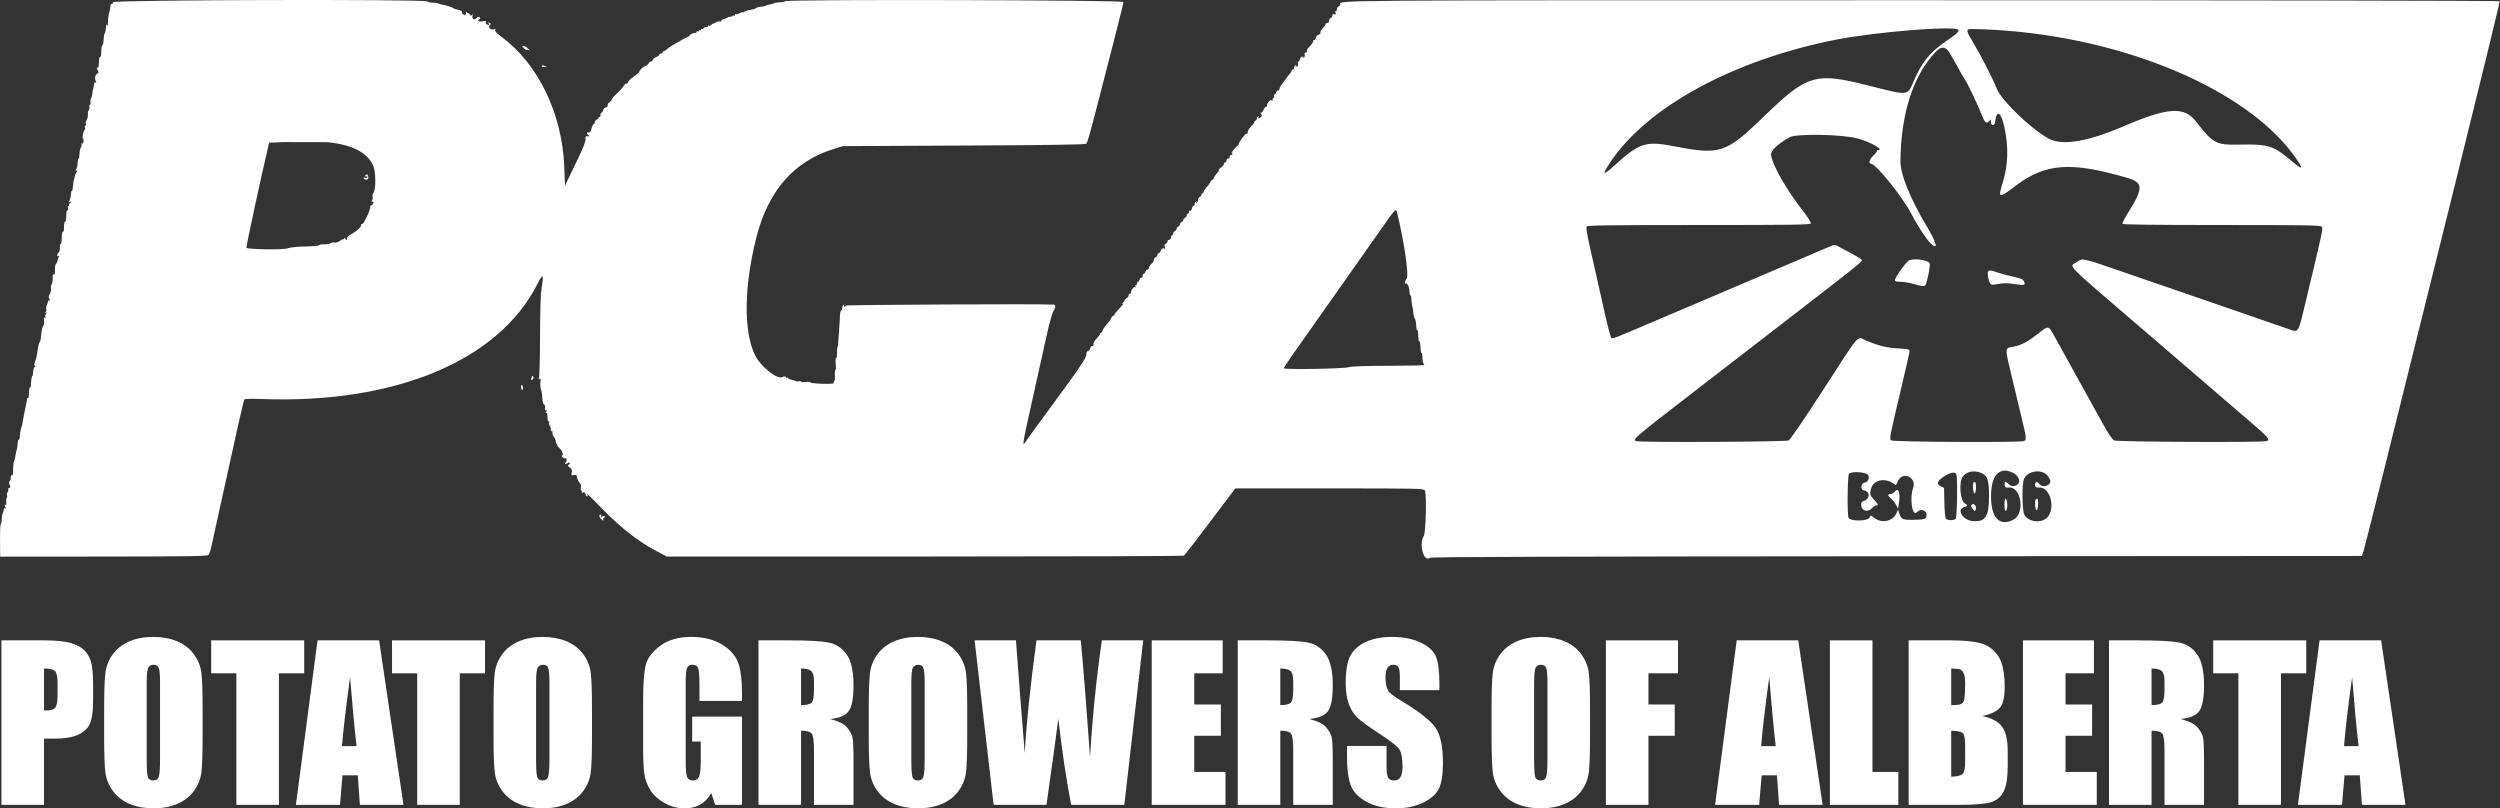 <?xml version="1.0" encoding="UTF-8" standalone="no"?>
<!DOCTYPE svg PUBLIC "-//W3C//DTD SVG 1.1//EN" "http://www.w3.org/Graphics/SVG/1.1/DTD/svg11.dtd">
<svg width="100%" height="100%" viewBox="0 0 300 97" version="1.1" xmlns="http://www.w3.org/2000/svg" xmlns:xlink="http://www.w3.org/1999/xlink" xml:space="preserve" xmlns:serif="http://www.serif.com/" style="fill-rule:evenodd;clip-rule:evenodd;stroke-linejoin:round;stroke-miterlimit:2;">
    <rect x="0" y="0" width="300" height="97" fill="#333333" stroke="none"/>
    <g transform="matrix(0.778,0,0,0.782,-0.047,0.027)">
        <g id="svgg">
            <g>
                <path id="path1" d="M17.484,0.303C17.498,0.472 17.416,0.592 17.302,0.57C17.188,0.548 17.098,0.666 17.101,0.831C17.104,0.997 17.053,1.328 16.989,1.568C16.785,2.324 16.708,2.856 16.712,3.484C16.714,3.902 16.667,4.017 16.562,3.85C16.45,3.669 16.41,3.714 16.41,4.024C16.411,4.491 16.33,4.878 16.178,5.139C16.122,5.235 16.068,5.617 16.057,5.987C16.046,6.358 15.967,6.75 15.882,6.858C15.73,7.052 15.697,7.266 15.67,8.232C15.662,8.495 15.588,8.711 15.505,8.711C15.422,8.711 15.346,8.926 15.337,9.19C15.3,10.173 15.253,10.425 15.119,10.343C14.931,10.226 14.948,10.412 15.164,10.815C15.303,11.074 15.286,11.178 15.094,11.252C14.751,11.383 14.613,12.004 14.835,12.419C14.966,12.664 14.963,12.726 14.826,12.641C14.72,12.576 14.628,12.586 14.621,12.664C14.613,12.741 14.57,12.962 14.524,13.153C14.378,13.759 14.268,14.364 14.253,14.634C14.245,14.778 14.172,14.98 14.092,15.083C14.011,15.186 13.978,15.44 14.018,15.649C14.059,15.857 14.024,16.028 13.943,16.028C13.861,16.028 13.815,16.224 13.842,16.463C13.868,16.703 13.819,16.899 13.734,16.899C13.648,16.899 13.596,17.166 13.618,17.493C13.64,17.819 13.555,18.21 13.43,18.362C13.304,18.513 13.246,18.753 13.3,18.895C13.355,19.037 13.323,19.2 13.23,19.257C13.137,19.315 13.108,19.438 13.165,19.532C13.223,19.625 13.196,19.796 13.106,19.912C12.877,20.204 12.694,21.254 12.872,21.254C12.952,21.254 12.981,21.449 12.935,21.688C12.889,21.93 12.772,22.072 12.671,22.009C12.563,21.943 12.542,21.982 12.619,22.106C12.69,22.221 12.658,22.423 12.548,22.556C12.438,22.689 12.336,23.15 12.322,23.581C12.308,24.013 12.254,24.34 12.202,24.308C12.113,24.253 12.085,24.394 11.978,25.436C11.954,25.675 11.855,25.929 11.76,25.999C11.655,26.076 11.68,26.128 11.824,26.13C12.003,26.132 12.015,26.191 11.871,26.364C11.766,26.491 11.644,26.785 11.602,27.017C11.559,27.249 11.512,27.439 11.498,27.439C11.44,27.439 11.324,28.168 11.297,28.702C11.281,29.014 11.212,29.268 11.143,29.268C11.075,29.268 11.012,29.445 11.004,29.66C10.983,30.206 10.904,30.534 10.726,30.82C10.621,30.987 10.637,31.025 10.774,30.94C10.885,30.872 10.976,30.899 10.976,31C10.976,31.102 10.893,31.185 10.791,31.185C10.69,31.185 10.655,31.263 10.714,31.359C10.774,31.455 10.734,31.533 10.626,31.533C10.509,31.533 10.474,31.674 10.54,31.882C10.601,32.073 10.575,32.23 10.483,32.23C10.391,32.23 10.307,32.426 10.297,32.666C10.287,32.905 10.27,33.297 10.26,33.537C10.25,33.776 10.182,33.972 10.108,33.972C9.987,33.972 9.928,34.359 9.914,35.235C9.911,35.403 9.835,35.54 9.745,35.54C9.655,35.54 9.582,35.976 9.582,36.509C9.582,37.041 9.512,37.434 9.426,37.38C9.34,37.327 9.282,37.563 9.299,37.905C9.315,38.246 9.228,38.608 9.106,38.709C8.828,38.94 8.81,39.44 9.086,39.269C9.224,39.184 9.239,39.222 9.135,39.389C9.051,39.524 8.958,39.788 8.929,39.975C8.9,40.162 8.812,40.358 8.733,40.411C8.583,40.51 8.528,40.869 8.538,41.694C8.542,41.983 8.471,42.14 8.367,42.076C8.267,42.014 8.191,42.141 8.192,42.368C8.195,43.118 8.141,43.466 7.994,43.654C7.914,43.757 7.884,44.028 7.928,44.256C7.972,44.484 7.889,44.851 7.744,45.072C7.539,45.386 7.524,45.554 7.678,45.842C7.817,46.101 7.818,46.175 7.683,46.091C7.578,46.026 7.481,46.055 7.47,46.157C7.44,46.411 7.396,46.553 7.24,46.908C7.166,47.075 7.147,47.321 7.198,47.453C7.248,47.585 7.198,47.792 7.086,47.914C6.926,48.087 6.938,48.103 7.143,47.989C7.366,47.864 7.37,47.885 7.171,48.13C7.043,48.288 6.997,48.511 7.068,48.626C7.149,48.757 7.123,48.789 6.997,48.711C6.858,48.625 6.814,48.764 6.853,49.163C6.884,49.48 6.833,49.838 6.74,49.96C6.563,50.192 6.443,50.776 6.39,51.655C6.373,51.943 6.296,52.275 6.218,52.395C6.056,52.645 5.909,53.208 5.841,53.833C5.815,54.072 5.775,54.307 5.751,54.355C5.727,54.403 5.715,54.496 5.725,54.562C5.734,54.628 5.629,55 5.492,55.389C5.304,55.92 5.294,56.098 5.452,56.1C5.597,56.102 5.59,56.149 5.428,56.251C5.299,56.333 5.185,56.685 5.175,57.033C5.165,57.381 5.111,57.666 5.055,57.666C4.958,57.666 4.852,58.32 4.81,59.173C4.799,59.38 4.732,59.512 4.66,59.468C4.588,59.423 4.53,59.788 4.53,60.279C4.53,60.791 4.46,61.127 4.366,61.069C4.276,61.014 4.205,61.107 4.208,61.277C4.211,61.446 4.161,61.781 4.097,62.021C4.032,62.26 3.954,62.613 3.922,62.805C3.89,62.997 3.812,63.389 3.749,63.676C3.686,63.963 3.6,64.434 3.559,64.721C3.518,65.009 3.436,65.361 3.377,65.505C3.245,65.827 3.098,66.706 3.107,67.117C3.111,67.284 3.051,67.422 2.973,67.422C2.895,67.422 2.821,67.598 2.809,67.814C2.78,68.343 2.667,69.077 2.616,69.077C2.592,69.077 2.544,69.273 2.509,69.512C2.422,70.097 2.3,70.645 2.256,70.645C2.176,70.645 2.077,71.563 2.08,72.264C2.082,72.71 2.015,72.97 1.913,72.907C1.755,72.81 1.664,73.054 1.728,73.407C1.742,73.489 1.668,73.66 1.562,73.788C1.421,73.957 1.422,74.117 1.563,74.382C1.718,74.671 1.703,74.765 1.489,74.847C1.342,74.903 1.267,75.023 1.323,75.113C1.378,75.203 1.332,75.387 1.22,75.523C1.107,75.658 1.066,75.851 1.128,75.951C1.19,76.051 1.18,76.23 1.106,76.35C1.032,76.47 0.995,76.792 1.023,77.067C1.06,77.416 1.014,77.527 0.869,77.438C0.711,77.34 0.711,77.402 0.871,77.7C1.009,77.959 1.015,78.051 0.888,77.972C0.783,77.907 0.687,77.937 0.675,78.038C0.648,78.266 0.608,78.411 0.479,78.746C0.423,78.889 0.371,79.144 0.363,79.312C0.328,80.04 0.293,80.237 0.17,80.401C0.098,80.497 0.05,81.657 0.063,82.979L0.087,85.383L16.026,85.37C29.224,85.359 32.006,85.316 32.202,85.12C32.332,84.99 32.541,84.423 32.664,83.861C32.788,83.299 33.127,81.742 33.418,80.401C33.975,77.825 35.105,72.732 36.678,65.709C37.2,63.378 37.679,61.387 37.742,61.286C37.818,61.162 38.687,61.132 40.372,61.195C60.971,61.966 76.952,55.344 82.945,43.554C83.805,41.863 83.974,42.011 83.601,44.125C83.452,44.969 83.371,47.426 83.355,51.582C83.343,54.991 83.268,57.885 83.19,58.011C83.091,58.172 83.114,58.201 83.267,58.106C83.434,58.003 83.468,58.134 83.408,58.654C83.365,59.03 83.408,59.53 83.505,59.765C83.602,60 83.693,60.57 83.706,61.032C83.72,61.494 83.829,61.932 83.948,62.006C84.067,62.08 84.151,62.211 84.135,62.298C84.049,62.752 84.163,63.077 84.364,62.956C84.491,62.88 84.473,62.962 84.321,63.153C84.171,63.341 84.152,63.426 84.276,63.351C84.424,63.263 84.492,63.349 84.491,63.623C84.489,64.346 84.55,64.634 84.708,64.634C84.794,64.634 84.813,64.716 84.751,64.816C84.69,64.916 84.717,65.092 84.813,65.208C84.996,65.428 85.017,65.506 85.017,65.951C85.017,66.1 85.092,66.177 85.183,66.121C85.273,66.064 85.317,66.177 85.28,66.37C85.243,66.563 85.334,66.842 85.482,66.99C85.631,67.139 85.763,67.453 85.777,67.689C85.79,67.925 85.873,68.118 85.961,68.118C86.049,68.118 86.073,68.166 86.015,68.224C85.957,68.282 86.104,68.509 86.341,68.729C86.792,69.147 87.042,69.861 86.737,69.861C86.64,69.861 86.683,69.983 86.833,70.133C86.983,70.283 87.184,70.357 87.281,70.297C87.377,70.237 87.456,70.311 87.456,70.46C87.456,70.856 87.388,70.999 87.226,70.945C87.147,70.919 87.134,70.981 87.198,71.084C87.279,71.215 87.388,71.209 87.563,71.064C87.701,70.95 87.868,70.911 87.935,70.978C88.001,71.044 87.941,71.171 87.8,71.259C87.586,71.392 87.61,71.466 87.946,71.702C88.261,71.924 88.325,72.09 88.242,72.468C88.144,72.912 88.172,72.945 88.58,72.867C88.909,72.804 89.024,72.855 89.024,73.066C89.024,73.367 89.366,74.06 89.599,74.232C89.676,74.288 89.7,74.543 89.654,74.798C89.608,75.053 89.648,75.261 89.743,75.261C89.838,75.261 89.859,75.353 89.79,75.465C89.704,75.604 89.761,75.632 89.97,75.552C90.188,75.468 90.302,75.535 90.367,75.783C90.418,75.975 90.533,76.132 90.623,76.132C90.713,76.132 90.739,76.054 90.679,75.958C90.37,75.457 90.967,76.007 93.066,78.156C95.738,80.89 98.475,83.021 101.098,84.41L102.905,85.366L142.698,85.363C164.584,85.362 182.576,85.303 182.68,85.233C182.784,85.162 184.411,83.066 186.297,80.575C188.183,78.084 189.924,75.791 190.166,75.479L190.607,74.913L205.141,74.913C218.805,74.913 219.684,74.931 219.833,75.218C220.129,75.783 219.985,81.733 219.664,82.23C218.86,83.476 219.69,86.332 220.63,85.552C220.788,85.421 242.036,85.353 292.613,85.323L364.371,85.279L364.603,84.582C364.73,84.199 366.323,77.927 368.141,70.645C369.96,63.362 374.656,44.557 378.578,28.854C382.499,13.151 385.665,0.235 385.613,0.152C385.56,0.066 346.9,0 296.406,0C202.825,-0 206.794,-0.029 206.794,0.666C206.794,0.758 206.677,0.879 206.533,0.934C206.389,0.989 206.272,1.198 206.272,1.399C206.272,1.599 206.201,1.719 206.114,1.665C206.027,1.611 205.997,1.726 206.048,1.919C206.118,2.189 206.074,2.245 205.857,2.162C205.668,2.089 205.575,2.147 205.575,2.339C205.575,2.496 205.457,2.669 205.314,2.724C205.17,2.78 205.052,2.973 205.052,3.155C205.052,3.336 204.935,3.484 204.791,3.484C204.647,3.484 204.53,3.559 204.53,3.65C204.53,3.74 204.331,4.029 204.088,4.292C203.845,4.554 203.683,4.864 203.727,4.98C203.772,5.097 203.651,5.233 203.459,5.283C203.267,5.334 203.068,5.537 203.016,5.736C202.964,5.935 202.852,6.098 202.767,6.098C202.682,6.098 202.613,6.179 202.613,6.279C202.613,6.469 202.396,6.764 201.854,7.312C201.676,7.492 201.583,7.723 201.647,7.826C201.711,7.931 201.637,8.014 201.479,8.014C201.281,8.014 201.227,8.113 201.3,8.342C201.367,8.551 201.305,8.708 201.129,8.775C200.94,8.848 200.894,8.813 200.983,8.665C201.068,8.522 201.013,8.53 200.817,8.689C200.655,8.82 200.523,9.036 200.523,9.168C200.523,9.3 200.439,9.408 200.337,9.408C200.234,9.408 200.197,9.554 200.255,9.735C200.321,9.945 200.26,10.101 200.083,10.169C199.904,10.238 199.851,10.205 199.931,10.076C200.007,9.953 199.977,9.924 199.853,10.001C199.742,10.069 199.652,10.238 199.652,10.376C199.652,10.514 199.573,10.627 199.477,10.627C199.382,10.627 199.303,10.706 199.303,10.801C199.303,10.897 199.166,11.119 198.998,11.295C198.831,11.471 198.576,11.796 198.432,12.016C198.288,12.237 197.994,12.634 197.779,12.898C197.563,13.162 197.387,13.508 197.387,13.668C197.387,13.829 197.304,13.907 197.201,13.843C197.098,13.78 196.972,13.892 196.919,14.094C196.867,14.295 196.746,14.46 196.651,14.46C196.556,14.46 196.524,14.578 196.579,14.721C196.634,14.865 196.603,14.983 196.51,14.983C196.417,14.983 196.34,15.12 196.339,15.287C196.337,15.517 196.3,15.536 196.191,15.364C196.043,15.13 195.47,15.791 195.47,16.196C195.47,16.295 195.39,16.376 195.292,16.376C195.194,16.376 195.039,16.572 194.948,16.812C194.857,17.051 194.692,17.247 194.582,17.247C194.436,17.247 194.434,17.309 194.574,17.478C194.714,17.646 194.71,17.764 194.56,17.914C194.297,18.177 194.018,18.18 194.18,17.917C194.257,17.793 194.228,17.763 194.104,17.841C193.993,17.909 193.902,18.078 193.902,18.216C193.902,18.354 193.824,18.467 193.728,18.467C193.632,18.467 193.554,18.551 193.554,18.655C193.554,18.758 193.319,19.077 193.031,19.365C192.744,19.652 192.509,20.043 192.509,20.233C192.509,20.423 192.435,20.533 192.345,20.477C192.176,20.373 191.115,21.784 191.115,22.113C191.115,22.216 191.056,22.3 190.984,22.3C190.912,22.3 190.624,22.587 190.344,22.939C190.063,23.29 189.925,23.521 190.037,23.452C190.17,23.37 190.204,23.42 190.137,23.596C190.08,23.744 189.963,23.822 189.877,23.769C189.791,23.716 189.721,23.839 189.721,24.042C189.721,24.259 189.645,24.364 189.535,24.296C189.433,24.233 189.306,24.345 189.254,24.547C189.201,24.748 189.089,24.913 189.004,24.913C188.919,24.913 188.85,25 188.85,25.106C188.85,25.212 188.65,25.456 188.405,25.648C188.161,25.84 187.999,26.037 188.047,26.084C188.094,26.131 187.941,26.376 187.707,26.628C187.474,26.881 187.282,27.177 187.282,27.288C187.282,27.398 187.164,27.534 187.019,27.59C186.875,27.645 186.774,27.752 186.796,27.826C186.818,27.901 186.584,28.234 186.275,28.567C185.967,28.899 185.714,29.272 185.714,29.394C185.714,29.517 185.636,29.617 185.54,29.617C185.444,29.617 185.366,29.726 185.366,29.859C185.366,29.993 185.248,30.147 185.105,30.202C184.961,30.258 184.843,30.457 184.843,30.646C184.843,30.835 184.753,31.046 184.642,31.114C184.509,31.196 184.489,31.161 184.582,31.01C184.675,30.86 184.655,30.824 184.522,30.907C184.411,30.975 184.321,31.144 184.321,31.282C184.321,31.42 184.251,31.533 184.165,31.533C184.08,31.533 183.96,31.732 183.899,31.976C183.838,32.219 183.712,32.371 183.619,32.314C183.526,32.256 183.449,32.332 183.449,32.481C183.449,32.63 183.371,32.753 183.275,32.753C183.179,32.753 183.101,32.873 183.101,33.019C183.101,33.166 182.983,33.331 182.84,33.386C182.696,33.442 182.578,33.588 182.578,33.711C182.578,33.834 182.461,33.98 182.317,34.035C182.173,34.09 182.056,34.247 182.056,34.384C182.056,34.52 181.938,34.677 181.794,34.732C181.651,34.787 181.533,34.944 181.533,35.08C181.533,35.217 181.416,35.374 181.272,35.429C181.128,35.484 181.01,35.649 181.01,35.796C181.01,35.943 180.932,36.063 180.836,36.063C180.74,36.063 180.662,36.22 180.662,36.411C180.662,36.605 180.546,36.76 180.401,36.76C180.257,36.76 180.139,36.869 180.139,37.002C180.139,37.136 180.016,37.292 179.866,37.35C179.677,37.423 179.629,37.57 179.712,37.83C179.808,38.132 179.774,38.184 179.544,38.096C179.343,38.019 179.208,38.115 179.093,38.418C179.002,38.656 178.848,38.85 178.75,38.85C178.652,38.85 178.571,38.959 178.571,39.093C178.571,39.226 178.454,39.381 178.31,39.436C178.166,39.491 178.049,39.667 178.049,39.826C178.049,39.985 177.872,40.269 177.657,40.457C177.441,40.644 177.261,40.927 177.257,41.087C177.252,41.246 177.159,41.358 177.05,41.336C176.94,41.314 176.801,41.451 176.741,41.641C176.681,41.831 176.558,41.986 176.469,41.986C176.38,41.986 176.307,42.147 176.307,42.345C176.307,42.555 176.229,42.656 176.121,42.589C176.018,42.525 175.892,42.638 175.839,42.84C175.786,43.041 175.674,43.206 175.589,43.206C175.505,43.206 175.436,43.323 175.436,43.467C175.436,43.611 175.353,43.728 175.251,43.728C175.15,43.728 175.122,43.819 175.191,43.929C175.266,44.051 175.239,44.083 175.123,44.012C174.935,43.895 174.453,44.553 174.529,44.822C174.55,44.896 174.45,45.003 174.306,45.058C174.162,45.113 174.086,45.226 174.137,45.309C174.188,45.391 174.07,45.559 173.874,45.681C173.679,45.803 173.519,45.973 173.519,46.059C173.519,46.145 173.382,46.328 173.214,46.466C173.047,46.603 173.007,46.666 173.127,46.605C173.5,46.417 173.371,46.621 172.648,47.366C172.265,47.761 171.951,48.162 171.951,48.258C171.951,48.354 171.87,48.432 171.772,48.432C171.673,48.432 171.54,48.569 171.476,48.737C171.413,48.905 171.278,49.132 171.177,49.241C170.657,49.806 170.122,50.548 170.122,50.706C170.122,50.804 170.004,50.958 169.861,51.049C169.717,51.14 169.658,51.215 169.73,51.217C169.801,51.218 169.582,51.514 169.242,51.873C168.85,52.288 168.655,52.642 168.707,52.845C168.763,53.059 168.714,53.134 168.557,53.074C168.415,53.02 168.283,53.15 168.218,53.409C168.16,53.642 168.006,53.833 167.876,53.833C167.739,53.833 167.639,54.018 167.639,54.271C167.639,54.512 167.417,55.03 167.145,55.423C166.873,55.815 166.569,56.278 166.47,56.451C166.263,56.811 163.551,60.538 160.704,64.373C159.638,65.81 158.626,67.202 158.456,67.465C157.634,68.743 157.642,68.686 159.349,61.063C160.057,57.901 160.992,53.706 161.428,51.742C161.928,49.485 162.349,47.99 162.57,47.68C162.894,47.225 162.907,46.657 162.592,46.709C162.517,46.721 162.398,46.721 162.326,46.71C161.519,46.576 130.563,46.725 130.517,46.862C130.485,46.959 130.382,47.038 130.289,47.038C130.195,47.038 130.175,46.948 130.243,46.837C130.32,46.713 130.291,46.683 130.166,46.76C130.056,46.829 129.965,47.032 129.965,47.213C129.965,47.393 129.886,47.589 129.79,47.649C129.694,47.708 129.612,48.085 129.609,48.487C129.606,48.888 129.562,49.647 129.512,50.174C129.462,50.701 129.404,51.564 129.384,52.091C129.363,52.618 129.3,53.127 129.244,53.223C129.188,53.319 129.15,53.762 129.161,54.208C129.172,54.654 129.112,54.976 129.028,54.924C128.942,54.871 128.915,55.263 128.967,55.812C129.019,56.352 128.995,56.794 128.916,56.794C128.836,56.794 128.799,57.146 128.834,57.575C128.869,58.004 128.823,58.402 128.732,58.458C128.64,58.514 128.614,58.639 128.674,58.735C128.744,58.849 128.137,58.891 126.934,58.856C125.918,58.826 125.087,58.735 125.087,58.653C125.087,58.571 124.772,58.541 124.387,58.585C124.001,58.63 123.646,58.601 123.597,58.522C123.548,58.442 123.397,58.42 123.261,58.473C123.125,58.525 122.911,58.504 122.787,58.426C122.663,58.348 122.366,58.257 122.129,58.225C121.891,58.192 121.637,58.073 121.565,57.959C121.493,57.845 121.432,57.831 121.429,57.927C121.426,58.023 121.356,57.995 121.274,57.865C121.157,57.68 121.044,57.673 120.749,57.83C119.966,58.249 117.438,56.268 116.56,54.549C114.727,50.956 114.792,43.95 116.728,36.378C118.545,29.27 122.481,24.76 128.52,22.868L130.052,22.388L148.728,22.3C161.556,22.24 167.462,22.155 167.589,22.028C167.797,21.82 168.123,20.695 169.332,16.028C169.791,14.255 170.882,10.045 171.756,6.673C172.63,3.3 173.345,0.418 173.345,0.269C173.345,-0.032 121.37,-0.153 121.184,0.148C121.135,0.226 120.771,0.303 120.375,0.319C119.979,0.334 119.584,0.391 119.497,0.445C119.359,0.53 119.185,0.579 118.38,0.756C118.284,0.777 118.127,0.836 118.031,0.888C117.936,0.941 117.63,0.997 117.352,1.014C117.074,1.032 116.75,1.126 116.631,1.225C116.512,1.324 116.118,1.443 115.757,1.489C115.395,1.535 114.994,1.66 114.867,1.766C114.739,1.872 114.634,1.908 114.634,1.846C114.634,1.784 114.409,1.85 114.134,1.992C113.858,2.134 113.584,2.202 113.524,2.142C113.464,2.082 113.415,2.137 113.415,2.265C113.415,2.393 113.363,2.446 113.3,2.382C113.237,2.319 113.08,2.355 112.952,2.462C112.823,2.569 112.718,2.604 112.718,2.541C112.718,2.478 112.541,2.524 112.326,2.642C112.11,2.761 111.824,2.876 111.69,2.898C111.556,2.92 111.384,3.039 111.307,3.163C111.231,3.286 111.112,3.33 111.043,3.261C110.973,3.191 110.734,3.254 110.51,3.401C110.287,3.547 110.105,3.62 110.105,3.563C110.105,3.506 109.981,3.583 109.829,3.735C109.678,3.886 109.482,3.966 109.394,3.911C109.306,3.857 109.233,3.9 109.233,4.007C109.233,4.114 109.161,4.157 109.073,4.103C108.985,4.048 108.799,4.118 108.658,4.258C108.518,4.398 108.355,4.464 108.296,4.405C108.237,4.346 108.188,4.393 108.188,4.511C108.188,4.628 108.11,4.676 108.014,4.617C107.918,4.558 107.84,4.597 107.84,4.704C107.84,4.811 107.761,4.85 107.666,4.791C107.57,4.732 107.491,4.766 107.491,4.868C107.491,4.969 107.432,5.037 107.361,5.018C107.139,4.959 106.446,5.242 106.446,5.391C106.446,5.469 106.191,5.636 105.88,5.762C105.568,5.888 105.274,6.034 105.226,6.088C105.179,6.141 104.76,6.381 104.295,6.62C103.831,6.86 103.259,7.232 103.023,7.448C102.788,7.663 102.521,7.84 102.43,7.84C102.339,7.84 102.265,7.918 102.265,8.014C102.265,8.11 102.147,8.188 102.003,8.188C101.86,8.188 101.742,8.268 101.742,8.367C101.742,8.465 101.544,8.62 101.302,8.712C101.06,8.805 100.817,8.999 100.761,9.144C100.705,9.289 100.569,9.408 100.459,9.408C100.348,9.408 100.16,9.564 100.04,9.756C99.921,9.948 99.72,10.105 99.593,10.105C99.342,10.105 98.556,10.867 98.68,10.991C98.722,11.033 98.351,11.345 97.854,11.683C97.357,12.022 96.948,12.413 96.943,12.552C96.939,12.691 96.842,12.786 96.729,12.762C96.615,12.739 96.387,12.935 96.222,13.198C96.056,13.461 95.584,13.981 95.173,14.355C94.762,14.728 94.425,15.121 94.425,15.227C94.425,15.334 94.262,15.523 94.062,15.648C93.862,15.773 93.739,15.98 93.789,16.108C93.84,16.243 93.731,16.381 93.529,16.433C93.337,16.484 93.137,16.687 93.085,16.886C93.033,17.085 92.921,17.247 92.837,17.247C92.752,17.247 92.683,17.404 92.683,17.596C92.683,17.787 92.624,17.925 92.552,17.901C92.48,17.877 92.409,17.928 92.394,18.016C92.378,18.103 92.241,18.244 92.089,18.329C91.936,18.414 91.812,18.591 91.812,18.722C91.812,18.853 91.727,18.989 91.624,19.023C91.52,19.058 91.378,19.358 91.307,19.691C91.219,20.108 91.088,20.289 90.886,20.272C90.538,20.243 90.51,20.403 90.81,20.711C90.986,20.892 90.96,20.924 90.679,20.877C90.39,20.829 90.337,20.906 90.368,21.332C90.393,21.664 90.016,22.645 89.297,24.119C88.687,25.37 87.967,26.864 87.697,27.439L87.205,28.484L87.091,25.523C86.777,17.414 83.07,9.777 77.443,5.645C76.674,5.081 76.367,4.75 76.438,4.565C76.508,4.381 76.472,4.341 76.32,4.434C75.89,4.7 75.232,4.18 75.583,3.852C75.749,3.698 75.85,3.59 75.807,3.613C75.764,3.637 75.604,3.558 75.452,3.439C75.206,3.248 75.202,3.258 75.413,3.528C75.667,3.851 75.508,3.928 75.108,3.675C74.976,3.592 74.925,3.431 74.995,3.318C75.088,3.169 74.953,3.145 74.495,3.231C73.883,3.346 73.628,3.13 74.06,2.863C74.195,2.78 74.182,2.699 74.017,2.595C73.864,2.498 73.706,2.545 73.571,2.725C73.271,3.127 72.828,2.904 72.938,2.406C73.003,2.113 72.981,2.068 72.858,2.242C72.72,2.437 72.654,2.421 72.5,2.155C72.395,1.976 72.307,1.908 72.302,2.003C72.298,2.099 72.218,2.06 72.125,1.916C71.983,1.695 71.956,1.704 71.954,1.973C71.952,2.181 71.846,2.27 71.646,2.232C71.479,2.199 71.341,2.083 71.341,1.972C71.341,1.667 71.115,1.503 70.598,1.434C70.34,1.399 70.088,1.312 70.038,1.239C69.954,1.116 68.708,0.726 68.118,0.639C67.975,0.617 67.779,0.554 67.683,0.499C67.587,0.443 67.206,0.388 66.835,0.377C66.465,0.366 66.067,0.279 65.951,0.182C65.518,-0.177 17.455,-0.057 17.484,0.303M302.047,4.499C302.383,4.712 302.042,5.043 300.135,6.35C297.692,8.026 296.497,9.505 295.225,12.433C294.234,14.712 294.57,14.683 288.066,13.047C280.074,11.037 278.781,11.425 272.153,17.817C266.309,23.452 265.384,23.767 258.537,22.453C253.855,21.554 252.988,21.822 249.049,25.384C247.239,27.02 247.089,26.868 248.476,24.804C254.186,16.306 267.599,9.092 283.387,6.027C289.25,4.889 301.129,3.916 302.047,4.499M310.105,4.719C329.705,6.395 347.715,14.484 354.458,24.641C355.377,26.024 355.105,26.013 353.424,24.597C350.692,22.296 349.928,22.064 345.383,22.155C341.847,22.225 341.402,21.987 338.8,18.641C336.951,16.263 334.494,16.414 327.661,19.323C321.869,21.789 318.026,22.389 315.904,21.161C313.053,19.51 308.757,15.36 308.034,13.558C307.359,11.876 305.662,8.575 304.378,6.446C303.44,4.89 303.347,4.618 303.702,4.464C303.967,4.349 307.366,4.485 310.105,4.719M80.885,7.389C81.098,7.607 81.299,7.716 81.332,7.631C81.366,7.546 81.522,7.576 81.681,7.697C81.839,7.817 81.794,7.72 81.581,7.48C81.369,7.24 81.038,7.032 80.846,7.017C80.511,6.992 80.512,7.006 80.885,7.389M300.748,8.057C301.069,8.561 301.671,9.599 302.086,10.366C302.5,11.132 302.991,11.976 303.175,12.241C303.571,12.807 305.377,16.614 305.825,17.826C306.178,18.779 306.523,19.009 306.884,18.532C307.117,18.225 307.132,18.235 307.137,18.697C307.144,19.335 307.729,19.284 307.801,18.639C308.02,16.691 308.722,17.14 309.24,19.56C309.885,22.573 309.796,25.316 308.969,27.981C308.2,30.455 308.29,30.477 310.976,28.461C315.558,25.023 319.463,24.739 328.049,27.22C330.68,27.98 330.716,28.786 328.291,32.62C327.762,33.457 327.378,34.221 327.438,34.318C327.51,34.435 332.674,34.495 342.759,34.495C355.844,34.495 358.001,34.53 358.181,34.748C358.399,35.01 358.343,35.271 355.655,46.429C354.508,51.192 354.619,51.021 353.035,50.452C352.372,50.214 347.596,48.572 342.422,46.803C337.247,45.034 330.478,42.717 327.379,41.654C321.09,39.497 321.334,39.548 320.38,40.18C319.191,40.966 318.151,39.911 330.575,50.518C336.324,55.427 341.583,59.925 342.262,60.514C342.941,61.103 344.96,62.829 346.748,64.35C350.034,67.144 350.317,67.47 349.608,67.66C348.778,67.883 326.59,67.776 326.139,67.548C325.865,67.409 325.27,66.539 324.501,65.155C323.165,62.747 321.633,59.996 319.072,55.401C318.138,53.724 317.102,51.862 316.771,51.263C316.041,49.941 315.961,49.935 314.494,51.102C312.853,52.407 311.83,52.951 310.61,53.166C309.23,53.409 309.238,53.118 310.464,58.2C311.051,60.637 311.759,63.571 312.036,64.721C312.651,67.276 312.661,67.524 312.152,67.66C311.306,67.887 292.068,67.781 291.749,67.548C291.466,67.341 291.55,66.889 293.022,60.732C293.89,57.106 294.599,54.003 294.599,53.838C294.599,53.579 294.347,53.522 292.814,53.429C290.98,53.317 289.77,53.017 287.824,52.19C286.421,51.594 287.142,50.759 281.266,59.799C278.218,64.489 276.209,67.416 275.946,67.55C275.497,67.778 253.304,67.88 252.474,67.658C251.756,67.466 252.079,67.188 260.976,60.355C265.814,56.639 273.184,50.98 277.352,47.78C286.591,40.686 287.322,40.1 287.241,39.858C287.206,39.753 286.475,39.299 285.618,38.849C284.761,38.4 283.83,37.907 283.551,37.754C283.117,37.517 282.964,37.51 282.506,37.704C278.118,39.57 266.204,44.619 263.676,45.685C261.855,46.453 258.092,48.045 255.314,49.223C248.568,52.084 248.793,51.999 248.57,51.775C248.466,51.672 247.998,49.878 247.528,47.788C247.059,45.699 246.523,43.323 246.338,42.509C246.153,41.694 245.691,39.658 245.311,37.985C244.811,35.783 244.671,34.88 244.805,34.718C244.954,34.539 248.402,34.495 262.135,34.495C276.595,34.495 279.294,34.457 279.372,34.253C279.424,34.117 278.893,33.28 278.16,32.342C275.575,29.035 273.428,25.292 273.229,23.745C273.146,23.104 274.151,22.141 276.06,21.031C277.039,20.462 284.065,20.566 286.476,21.186C288.468,21.698 290.795,22.997 289.721,22.997C289.625,22.997 289.547,23.075 289.547,23.171C289.547,23.267 289.27,23.607 288.932,23.926C288.383,24.443 288.229,25.082 288.651,25.089C289.43,25.101 293.64,30.339 294.951,32.927C295.71,34.426 297.189,36.676 297.806,37.27C299.074,38.492 298.829,37.326 297.274,34.74C294.679,30.426 293.17,26.719 293.188,24.707C293.244,18.331 294.703,13.028 297.402,9.387C299.137,7.047 299.907,6.741 300.748,8.057M83.624,10.139C83.624,10.236 83.732,10.275 83.864,10.224C83.996,10.173 84.192,10.204 84.299,10.292C84.437,10.405 84.443,10.391 84.322,10.246C84.101,9.98 83.624,9.907 83.624,10.139M50.548,21.783C54.43,22.17 56.738,23.359 57.64,25.436C58.034,26.344 58.052,29.063 57.667,29.528C57.548,29.671 57.488,29.935 57.535,30.114C57.582,30.292 57.542,30.578 57.446,30.748C57.322,30.97 57.329,31.024 57.469,30.937C57.58,30.868 57.666,30.925 57.666,31.069C57.666,31.208 57.547,31.367 57.403,31.423C57.258,31.478 57.15,31.584 57.162,31.659C57.174,31.733 57.165,31.853 57.142,31.925C57.118,31.997 57.083,32.115 57.062,32.186C56.964,32.535 56.753,33.04 56.607,33.275C56.518,33.419 56.369,33.713 56.276,33.929C56.182,34.144 56.026,34.321 55.928,34.321C55.829,34.321 55.749,34.423 55.749,34.549C55.749,34.85 54.953,35.55 54.151,35.955C53.746,36.159 53.545,36.366 53.603,36.519C53.654,36.651 53.609,36.76 53.503,36.76C53.397,36.76 53.309,36.662 53.307,36.542C53.306,36.397 53.248,36.411 53.136,36.585C53.043,36.729 52.966,36.782 52.964,36.703C52.963,36.625 52.762,36.717 52.517,36.909C52.273,37.102 51.909,37.227 51.708,37.189C51.508,37.15 51.257,37.173 51.151,37.239C50.863,37.419 50.5,37.482 49.869,37.463C49.558,37.453 49.303,37.513 49.303,37.595C49.303,37.677 48.359,37.763 47.204,37.785C45.948,37.81 44.825,37.925 44.409,38.072C43.692,38.325 38.232,38.247 38.068,37.981C37.996,37.865 40.367,26.923 41.447,22.387L41.572,21.864L43.826,21.769M56.441,26.836C56.206,26.985 56.328,27.08 56.677,27.02C56.756,27.006 56.773,27.072 56.715,27.166C56.657,27.26 56.481,27.288 56.325,27.228C56.135,27.155 56.082,27.186 56.166,27.322C56.398,27.698 56.956,27.566 56.877,27.154C56.784,26.67 56.746,26.643 56.441,26.836M215.563,32.622C216.641,37.053 217.406,42.316 217.03,42.714C216.759,43 216.634,43.63 216.879,43.48C217.126,43.326 217.428,43.957 217.455,44.685C217.468,45.021 217.539,45.296 217.612,45.296C217.686,45.296 217.751,45.512 217.757,45.775C217.768,46.308 217.878,47.125 217.939,47.125C217.961,47.125 218.008,47.467 218.044,47.885C218.079,48.303 218.188,48.741 218.285,48.858C218.382,48.976 218.476,49.434 218.492,49.877C218.509,50.32 218.573,50.652 218.634,50.614C218.696,50.576 218.756,50.716 218.768,50.926C218.842,52.17 218.879,52.42 218.981,52.357C219.043,52.319 219.104,52.459 219.117,52.668C219.19,53.91 219.228,54.162 219.327,54.101C219.388,54.063 219.442,54.282 219.447,54.586C219.46,55.356 219.569,55.814 219.774,55.964C219.869,56.035 217.439,56.095 214.373,56.099C210.632,56.104 208.569,56.173 208.101,56.311C207.252,56.56 198.084,56.709 198.084,56.473C198.084,56.386 198.685,55.463 199.42,54.421C202.052,50.689 208.795,41.169 210.017,39.46C210.702,38.502 212.034,36.62 212.977,35.279C215.339,31.918 215.381,31.875 215.563,32.622M294.599,39.873C294.167,39.989 292.336,42.508 292.335,42.988C292.335,43.132 292.617,43.206 293.168,43.206C293.626,43.206 294.429,43.324 294.953,43.469C296.921,44.013 296.977,44.011 297.184,43.356C297.512,42.321 297.797,40.655 297.692,40.383C297.506,39.899 295.645,39.592 294.599,39.873M306.703,41.644C306.553,41.887 306.769,43.105 307.025,43.453C307.203,43.696 307.369,43.707 308.275,43.537C309.067,43.389 309.672,43.393 310.767,43.554C312.361,43.789 312.513,43.747 312.24,43.148C312.088,42.814 311.793,42.684 310.603,42.427C309.805,42.255 308.727,41.967 308.207,41.788C307.126,41.416 306.86,41.391 306.703,41.644M82.009,58.001C81.952,58.218 81.996,58.308 82.134,58.255C82.25,58.21 82.346,58.059 82.346,57.919C82.346,57.551 82.111,57.608 82.009,58.001M80.448,59.511C80.506,59.814 80.579,59.891 80.669,59.744C80.817,59.505 80.702,59.059 80.493,59.059C80.421,59.059 80.401,59.262 80.448,59.511M305.656,72.547C306.629,72.954 306.848,73.609 306.852,76.132C306.857,79.247 306.281,80.111 304.325,79.923C302.756,79.772 301.776,78.091 303.068,77.767C303.537,77.649 303.61,77.437 303.232,77.292C302.379,76.965 302.119,73.834 302.875,72.994C303.521,72.276 304.594,72.104 305.656,72.547M310.631,72.563C311.5,73.012 311.8,74.042 311.161,74.384C310.647,74.659 310.192,74.601 309.843,74.216C309.407,73.734 309.2,73.781 309.265,74.347C309.314,74.771 309.384,74.82 309.874,74.773C311.829,74.586 312.453,78.76 310.612,79.712C308.388,80.862 307.054,79.322 307.168,75.735C307.264,72.713 308.583,71.504 310.631,72.563M315.76,72.838C315.983,73.069 316.216,73.426 316.277,73.631C316.529,74.479 315.09,74.938 314.559,74.18C314.249,73.738 313.858,73.953 313.971,74.502C314.022,74.749 314.171,74.815 314.602,74.781C316.277,74.648 317.174,78.027 315.822,79.379C314.876,80.325 312.877,80.069 312.285,78.926C311.962,78.301 311.913,74.402 312.218,73.529C312.651,72.286 314.818,71.863 315.76,72.838M288.263,72.936C288.406,73.506 288.167,73.915 287.614,74.046C287.034,74.183 287.002,75.147 287.574,75.228C288.513,75.362 288.545,76.484 287.62,76.807C287.153,76.97 287.092,77.064 287.14,77.555C287.221,78.379 288.167,78.621 288.77,77.971C288.997,77.726 289.303,77.526 289.452,77.526C289.845,77.526 289.791,77.384 289.111,76.632C288.441,75.89 288.423,75.815 288.684,74.874C289.015,73.682 290.644,73.266 291.914,74.051L292.492,74.409L292.857,73.693C293.601,72.235 295.709,73.267 295.15,74.815C294.565,76.432 295.019,79.359 295.732,78.571C296.306,77.937 297.213,78.22 297.213,79.032C297.213,79.599 296.945,79.697 295.304,79.733C293.576,79.771 293.305,79.661 293.023,78.808L292.813,78.171L292.597,78.676C292.06,79.937 290.366,80.333 289.198,79.469L288.645,79.061L288.389,79.426C288.006,79.973 285.476,79.974 285.184,79.427C284.96,79.009 285.015,73.048 285.245,72.692C285.562,72.203 288.131,72.411 288.263,72.936M301.811,72.749C302.02,73.294 301.928,79.361 301.707,79.582C301.428,79.862 300.439,79.848 300.201,79.562C300.092,79.43 299.99,78.377 299.962,77.081L299.913,74.83L299.434,74.601C298.694,74.247 298.828,73.787 299.869,73.101C300.861,72.448 301.641,72.307 301.811,72.749M304.437,74.081C304.281,74.487 304.416,75.697 304.617,75.697C304.854,75.697 304.945,74.213 304.721,73.989C304.597,73.866 304.508,73.895 304.437,74.081M292.288,75.436C292.124,75.627 291.832,75.784 291.639,75.784C291.162,75.784 291.2,76.037 291.74,76.462C291.989,76.657 292.331,77.091 292.503,77.427L292.813,78.037L292.921,77.389C293.222,75.564 292.936,74.679 292.288,75.436M309.233,77.439C309.233,78.446 309.476,78.735 309.634,77.918C309.746,77.341 309.598,76.481 309.386,76.481C309.302,76.481 309.233,76.912 309.233,77.439M314.007,76.724C313.858,77.112 314.007,78.314 314.199,78.269C314.442,78.211 314.53,76.481 314.289,76.481C314.186,76.481 314.059,76.59 314.007,76.724M304.105,77.508C304.052,77.594 304.159,77.849 304.343,78.074C304.645,78.444 304.689,78.455 304.797,78.179C305.024,77.595 304.416,77.005 304.105,77.508M92.509,79.154C92.509,79.283 92.679,79.538 92.887,79.72C93.095,79.903 93.203,79.946 93.126,79.815C93.042,79.672 93.08,79.52 93.222,79.433C93.351,79.353 93.402,79.233 93.335,79.166C93.269,79.099 93.093,79.145 92.944,79.268C92.717,79.457 92.692,79.447 92.785,79.206C92.846,79.047 92.809,78.92 92.702,78.92C92.595,78.92 92.509,79.025 92.509,79.154" style="fill:white;"/>
                <g transform="matrix(2.661,0,0,2.661,-65.076,-282.739)">
                    <path d="M24.562,143.168L27.046,143.168C27.718,143.168 28.235,143.221 28.596,143.326C28.957,143.432 29.229,143.584 29.41,143.783C29.592,143.983 29.715,144.224 29.78,144.507C29.844,144.79 29.876,145.229 29.876,145.823L29.876,146.649C29.876,147.254 29.814,147.696 29.689,147.973C29.564,148.25 29.334,148.463 29,148.612C28.666,148.76 28.23,148.834 27.691,148.834L27.029,148.834L27.029,152.655L24.562,152.655L24.562,143.168ZM27.029,144.791L27.029,147.205C27.099,147.209 27.16,147.211 27.21,147.211C27.437,147.211 27.594,147.156 27.682,147.044C27.77,146.933 27.814,146.701 27.814,146.35L27.814,145.571C27.814,145.246 27.763,145.035 27.661,144.938C27.56,144.84 27.349,144.791 27.029,144.791Z" style="fill:white;fill-rule:nonzero;"/>
                    <path d="M36.222,148.723C36.222,149.676 36.2,150.351 36.155,150.747C36.11,151.144 35.969,151.506 35.733,151.834C35.496,152.162 35.177,152.414 34.775,152.59C34.372,152.766 33.904,152.854 33.368,152.854C32.861,152.854 32.405,152.771 32,152.605C31.596,152.439 31.271,152.19 31.025,151.858C30.779,151.526 30.632,151.164 30.585,150.774C30.538,150.383 30.515,149.7 30.515,148.723L30.515,147.1C30.515,146.147 30.537,145.472 30.582,145.075C30.627,144.679 30.768,144.317 31.004,143.989C31.241,143.66 31.56,143.408 31.962,143.233C32.365,143.057 32.833,142.969 33.368,142.969C33.876,142.969 34.332,143.052 34.737,143.218C35.141,143.384 35.466,143.633 35.712,143.965C35.958,144.297 36.105,144.658 36.152,145.049C36.199,145.44 36.222,146.123 36.222,147.1L36.222,148.723ZM33.755,145.606C33.755,145.164 33.731,144.882 33.682,144.759C33.633,144.636 33.533,144.575 33.38,144.575C33.251,144.575 33.153,144.624 33.084,144.724C33.016,144.824 32.982,145.117 32.982,145.606L32.982,150.035C32.982,150.586 33.004,150.926 33.049,151.055C33.094,151.184 33.199,151.248 33.363,151.248C33.531,151.248 33.638,151.174 33.685,151.026C33.732,150.877 33.755,150.524 33.755,149.965L33.755,145.606Z" style="fill:white;fill-rule:nonzero;"/>
                    <path d="M42.111,143.168L42.111,145.067L40.646,145.067L40.646,152.655L38.179,152.655L38.179,145.067L36.72,145.067L36.72,143.168L42.111,143.168Z" style="fill:white;fill-rule:nonzero;"/>
                    <path d="M46.452,143.168L47.865,152.655L45.339,152.655L45.216,150.95L44.331,150.95L44.185,152.655L41.63,152.655L42.884,143.168L46.452,143.168ZM45.146,149.268C45.021,148.194 44.896,146.867 44.771,145.289C44.521,147.102 44.365,148.428 44.302,149.268L45.146,149.268Z" style="fill:white;fill-rule:nonzero;"/>
                    <path d="M52.593,143.168L52.593,145.067L51.128,145.067L51.128,152.655L48.661,152.655L48.661,145.067L47.202,145.067L47.202,143.168L52.593,143.168Z" style="fill:white;fill-rule:nonzero;"/>
                    <path d="M58.792,148.723C58.792,149.676 58.77,150.351 58.725,150.747C58.68,151.144 58.539,151.506 58.303,151.834C58.067,152.162 57.747,152.414 57.345,152.59C56.943,152.766 56.474,152.854 55.939,152.854C55.431,152.854 54.975,152.771 54.571,152.605C54.166,152.439 53.841,152.19 53.595,151.858C53.349,151.526 53.202,151.164 53.156,150.774C53.109,150.383 53.085,149.7 53.085,148.723L53.085,147.1C53.085,146.147 53.108,145.472 53.153,145.075C53.198,144.679 53.338,144.317 53.575,143.989C53.811,143.66 54.13,143.408 54.533,143.233C54.935,143.057 55.404,142.969 55.939,142.969C56.447,142.969 56.903,143.052 57.307,143.218C57.711,143.384 58.036,143.633 58.283,143.965C58.529,144.297 58.675,144.658 58.722,145.049C58.769,145.44 58.792,146.123 58.792,147.1L58.792,148.723ZM56.326,145.606C56.326,145.164 56.301,144.882 56.252,144.759C56.203,144.636 56.103,144.575 55.951,144.575C55.822,144.575 55.723,144.624 55.655,144.724C55.586,144.824 55.552,145.117 55.552,145.606L55.552,150.035C55.552,150.586 55.575,150.926 55.619,151.055C55.664,151.184 55.769,151.248 55.933,151.248C56.101,151.248 56.208,151.174 56.255,151.026C56.302,150.877 56.326,150.524 56.326,149.965L56.326,145.606Z" style="fill:white;fill-rule:nonzero;"/>
                    <path d="M67.488,146.66L65.021,146.66L65.021,145.799C65.021,145.256 64.997,144.916 64.951,144.78C64.904,144.643 64.792,144.575 64.617,144.575C64.464,144.575 64.361,144.633 64.306,144.75C64.251,144.867 64.224,145.168 64.224,145.653L64.224,150.205C64.224,150.631 64.251,150.911 64.306,151.046C64.361,151.181 64.47,151.248 64.634,151.248C64.814,151.248 64.936,151.172 65,151.02C65.065,150.867 65.097,150.571 65.097,150.129L65.097,149.004L64.599,149.004L64.599,147.563L67.488,147.563L67.488,152.655L65.935,152.655L65.706,151.975C65.538,152.268 65.327,152.488 65.071,152.634C64.815,152.781 64.513,152.854 64.165,152.854C63.751,152.854 63.364,152.753 63.002,152.552C62.641,152.351 62.367,152.102 62.179,151.805C61.992,151.508 61.874,151.197 61.827,150.87C61.781,150.544 61.757,150.055 61.757,149.403L61.757,146.584C61.757,145.678 61.806,145.02 61.904,144.61C62.001,144.2 62.282,143.824 62.744,143.482C63.207,143.14 63.806,142.969 64.54,142.969C65.263,142.969 65.863,143.117 66.339,143.414C66.816,143.711 67.126,144.064 67.271,144.472C67.415,144.88 67.488,145.473 67.488,146.25L67.488,146.66Z" style="fill:white;fill-rule:nonzero;"/>
                    <path d="M68.443,143.168L70.189,143.168C71.353,143.168 72.141,143.213 72.553,143.303C72.965,143.393 73.301,143.622 73.561,143.992C73.821,144.361 73.951,144.95 73.951,145.758C73.951,146.496 73.859,146.992 73.675,147.246C73.492,147.5 73.13,147.653 72.591,147.703C73.079,147.825 73.408,147.987 73.576,148.19C73.743,148.393 73.848,148.579 73.889,148.749C73.93,148.919 73.951,149.387 73.951,150.153L73.951,152.655L71.66,152.655L71.66,149.502C71.66,148.994 71.619,148.68 71.539,148.559C71.459,148.438 71.249,148.377 70.91,148.377L70.91,152.655L68.443,152.655L68.443,143.168ZM70.91,144.791L70.91,146.901C71.187,146.901 71.381,146.863 71.493,146.786C71.604,146.71 71.66,146.463 71.66,146.045L71.66,145.524C71.66,145.223 71.606,145.026 71.498,144.932C71.391,144.838 71.195,144.791 70.91,144.791Z" style="fill:white;fill-rule:nonzero;"/>
                    <path d="M80.542,148.723C80.542,149.676 80.52,150.351 80.475,150.747C80.43,151.144 80.289,151.506 80.053,151.834C79.817,152.162 79.497,152.414 79.095,152.59C78.693,152.766 78.224,152.854 77.689,152.854C77.181,152.854 76.725,152.771 76.321,152.605C75.916,152.439 75.591,152.19 75.345,151.858C75.099,151.526 74.952,151.164 74.906,150.774C74.859,150.383 74.835,149.7 74.835,148.723L74.835,147.1C74.835,146.147 74.858,145.472 74.903,145.075C74.948,144.679 75.088,144.317 75.325,143.989C75.561,143.66 75.88,143.408 76.283,143.233C76.685,143.057 77.154,142.969 77.689,142.969C78.197,142.969 78.653,143.052 79.057,143.218C79.461,143.384 79.786,143.633 80.033,143.965C80.279,144.297 80.425,144.658 80.472,145.049C80.519,145.44 80.542,146.123 80.542,147.1L80.542,148.723ZM78.076,145.606C78.076,145.164 78.051,144.882 78.002,144.759C77.953,144.636 77.853,144.575 77.701,144.575C77.572,144.575 77.473,144.624 77.405,144.724C77.336,144.824 77.302,145.117 77.302,145.606L77.302,150.035C77.302,150.586 77.325,150.926 77.369,151.055C77.414,151.184 77.519,151.248 77.683,151.248C77.851,151.248 77.958,151.174 78.005,151.026C78.052,150.877 78.076,150.524 78.076,149.965L78.076,145.606Z" style="fill:white;fill-rule:nonzero;"/>
                    <path d="M90.743,143.168L89.648,152.655L86.566,152.655C86.285,151.198 86.036,149.541 85.822,147.686C85.724,148.479 85.495,150.135 85.136,152.655L82.072,152.655L80.97,143.168L83.367,143.168L83.618,146.479L83.876,149.672C83.966,148.02 84.193,145.852 84.556,143.168L87.122,143.168C87.158,143.446 87.247,144.489 87.392,146.297L87.661,149.901C87.798,147.608 88.027,145.364 88.347,143.168L90.743,143.168Z" style="fill:white;fill-rule:nonzero;"/>
                    <path d="M91.236,143.168L95.349,143.168L95.349,145.067L93.702,145.067L93.702,146.866L95.243,146.866L95.243,148.67L93.702,148.67L93.702,150.756L95.513,150.756L95.513,152.655L91.236,152.655L91.236,143.168Z" style="fill:white;fill-rule:nonzero;"/>
                    <path d="M96.222,143.168L97.968,143.168C99.132,143.168 99.92,143.213 100.332,143.303C100.744,143.393 101.08,143.622 101.34,143.992C101.6,144.361 101.73,144.95 101.73,145.758C101.73,146.496 101.638,146.992 101.454,147.246C101.271,147.5 100.91,147.653 100.37,147.703C100.859,147.825 101.187,147.987 101.355,148.19C101.523,148.393 101.627,148.579 101.668,148.749C101.709,148.919 101.73,149.387 101.73,150.153L101.73,152.655L99.439,152.655L99.439,149.502C99.439,148.994 99.399,148.68 99.319,148.559C99.239,148.438 99.029,148.377 98.689,148.377L98.689,152.655L96.222,152.655L96.222,143.168ZM98.689,144.791L98.689,146.901C98.966,146.901 99.16,146.863 99.272,146.786C99.383,146.71 99.439,146.463 99.439,146.045L99.439,145.524C99.439,145.223 99.385,145.026 99.278,144.932C99.17,144.838 98.974,144.791 98.689,144.791Z" style="fill:white;fill-rule:nonzero;"/>
                    <path d="M107.911,146.039L105.62,146.039L105.62,145.336C105.62,145.008 105.591,144.799 105.533,144.709C105.474,144.619 105.376,144.575 105.24,144.575C105.091,144.575 104.979,144.635 104.903,144.756C104.827,144.877 104.788,145.061 104.788,145.307C104.788,145.623 104.831,145.862 104.917,146.022C104.999,146.182 105.232,146.375 105.615,146.602C106.712,147.254 107.404,147.789 107.689,148.207C107.974,148.625 108.117,149.299 108.117,150.229C108.117,150.905 108.037,151.403 107.879,151.723C107.721,152.043 107.415,152.312 106.962,152.529C106.509,152.745 105.982,152.854 105.38,152.854C104.72,152.854 104.157,152.729 103.69,152.479C103.223,152.229 102.917,151.91 102.773,151.524C102.628,151.137 102.556,150.588 102.556,149.877L102.556,149.256L104.847,149.256L104.847,150.41C104.847,150.766 104.879,150.994 104.944,151.096C105.008,151.198 105.122,151.248 105.286,151.248C105.451,151.248 105.573,151.184 105.653,151.055C105.733,150.926 105.773,150.735 105.773,150.481C105.773,149.922 105.697,149.557 105.544,149.385C105.388,149.213 105.003,148.926 104.39,148.524C103.777,148.117 103.37,147.823 103.171,147.639C102.972,147.455 102.807,147.201 102.676,146.877C102.545,146.553 102.48,146.139 102.48,145.635C102.48,144.908 102.573,144.377 102.758,144.041C102.944,143.705 103.243,143.443 103.658,143.253C104.072,143.064 104.572,142.969 105.158,142.969C105.798,142.969 106.344,143.073 106.795,143.28C107.246,143.487 107.545,143.747 107.692,144.062C107.838,144.376 107.911,144.91 107.911,145.664L107.911,146.039Z" style="fill:white;fill-rule:nonzero;"/>
                    <path d="M116.642,148.723C116.642,149.676 116.619,150.351 116.575,150.747C116.53,151.144 116.389,151.506 116.153,151.834C115.916,152.162 115.597,152.414 115.195,152.59C114.792,152.766 114.324,152.854 113.788,152.854C113.281,152.854 112.825,152.771 112.42,152.605C112.016,152.439 111.691,152.19 111.445,151.858C111.199,151.526 111.052,151.164 111.005,150.774C110.958,150.383 110.935,149.7 110.935,148.723L110.935,147.1C110.935,146.147 110.957,145.472 111.002,145.075C111.047,144.679 111.188,144.317 111.424,143.989C111.66,143.66 111.98,143.408 112.382,143.233C112.785,143.057 113.253,142.969 113.788,142.969C114.296,142.969 114.752,143.052 115.157,143.218C115.561,143.384 115.886,143.633 116.132,143.965C116.378,144.297 116.525,144.658 116.572,145.049C116.618,145.44 116.642,146.123 116.642,147.1L116.642,148.723ZM114.175,145.606C114.175,145.164 114.151,144.882 114.102,144.759C114.053,144.636 113.952,144.575 113.8,144.575C113.671,144.575 113.573,144.624 113.504,144.724C113.436,144.824 113.402,145.117 113.402,145.606L113.402,150.035C113.402,150.586 113.424,150.926 113.469,151.055C113.514,151.184 113.618,151.248 113.783,151.248C113.951,151.248 114.058,151.174 114.105,151.026C114.152,150.877 114.175,150.524 114.175,149.965L114.175,145.606Z" style="fill:white;fill-rule:nonzero;"/>
                    <path d="M117.562,143.168L121.74,143.168L121.74,145.067L120.029,145.067L120.029,146.866L121.552,146.866L121.552,148.67L120.029,148.67L120.029,152.655L117.562,152.655L117.562,143.168Z" style="fill:white;fill-rule:nonzero;"/>
                    <path d="M128.712,143.168L130.124,152.655L127.599,152.655L127.476,150.95L126.591,150.95L126.445,152.655L123.89,152.655L125.144,143.168L128.712,143.168ZM127.406,149.268C127.281,148.194 127.156,146.867 127.031,145.289C126.781,147.102 126.624,148.428 126.562,149.268L127.406,149.268Z" style="fill:white;fill-rule:nonzero;"/>
                    <path d="M133.013,143.168L133.013,150.756L134.513,150.756L134.513,152.655L130.546,152.655L130.546,143.168L133.013,143.168Z" style="fill:white;fill-rule:nonzero;"/>
                    <path d="M135.111,143.168L137.572,143.168C138.349,143.168 138.938,143.229 139.338,143.35C139.739,143.471 140.062,143.716 140.308,144.085C140.554,144.454 140.677,145.049 140.677,145.869C140.677,146.424 140.59,146.811 140.416,147.03C140.243,147.248 139.9,147.416 139.388,147.533C139.958,147.662 140.345,147.876 140.548,148.175C140.751,148.474 140.853,148.932 140.853,149.549L140.853,150.428C140.853,151.069 140.78,151.543 140.633,151.852C140.487,152.16 140.253,152.371 139.933,152.485C139.613,152.598 138.956,152.655 137.964,152.655L135.111,152.655L135.111,143.168ZM137.577,144.791L137.577,146.901C137.683,146.897 137.765,146.895 137.824,146.895C138.066,146.895 138.22,146.835 138.286,146.716C138.353,146.597 138.386,146.256 138.386,145.694C138.386,145.397 138.359,145.189 138.304,145.07C138.249,144.95 138.178,144.875 138.09,144.844C138.002,144.813 137.831,144.795 137.577,144.791ZM137.577,148.377L137.577,151.032C137.925,151.02 138.147,150.965 138.243,150.867C138.338,150.77 138.386,150.53 138.386,150.147L138.386,149.262C138.386,148.856 138.343,148.61 138.257,148.524C138.171,148.438 137.945,148.389 137.577,148.377Z" style="fill:white;fill-rule:nonzero;"/>
                    <path d="M141.738,143.168L145.851,143.168L145.851,145.067L144.204,145.067L144.204,146.866L145.745,146.866L145.745,148.67L144.204,148.67L144.204,150.756L146.015,150.756L146.015,152.655L141.738,152.655L141.738,143.168Z" style="fill:white;fill-rule:nonzero;"/>
                    <path d="M146.724,143.168L148.47,143.168C149.634,143.168 150.422,143.213 150.834,143.303C151.246,143.393 151.582,143.622 151.842,143.992C152.102,144.361 152.232,144.95 152.232,145.758C152.232,146.496 152.14,146.992 151.956,147.246C151.773,147.5 151.411,147.653 150.872,147.703C151.361,147.825 151.689,147.987 151.857,148.19C152.025,148.393 152.129,148.579 152.17,148.749C152.211,148.919 152.232,149.387 152.232,150.153L152.232,152.655L149.941,152.655L149.941,149.502C149.941,148.994 149.901,148.68 149.821,148.559C149.741,148.438 149.531,148.377 149.191,148.377L149.191,152.655L146.724,152.655L146.724,143.168ZM149.191,144.791L149.191,146.901C149.468,146.901 149.662,146.863 149.774,146.786C149.885,146.71 149.941,146.463 149.941,146.045L149.941,145.524C149.941,145.223 149.887,145.026 149.78,144.932C149.672,144.838 149.476,144.791 149.191,144.791Z" style="fill:white;fill-rule:nonzero;"/>
                    <path d="M158.156,143.168L158.156,145.067L156.691,145.067L156.691,152.655L154.224,152.655L154.224,145.067L152.765,145.067L152.765,143.168L158.156,143.168Z" style="fill:white;fill-rule:nonzero;"/>
                    <path d="M162.497,143.168L163.91,152.655L161.384,152.655L161.261,150.95L160.376,150.95L160.23,152.655L157.675,152.655L158.929,143.168L162.497,143.168ZM161.191,149.268C161.066,148.194 160.941,146.867 160.816,145.289C160.566,147.102 160.41,148.428 160.347,149.268L161.191,149.268Z" style="fill:white;fill-rule:nonzero;"/>
                </g>
            </g>
        </g>
    </g>
</svg>
